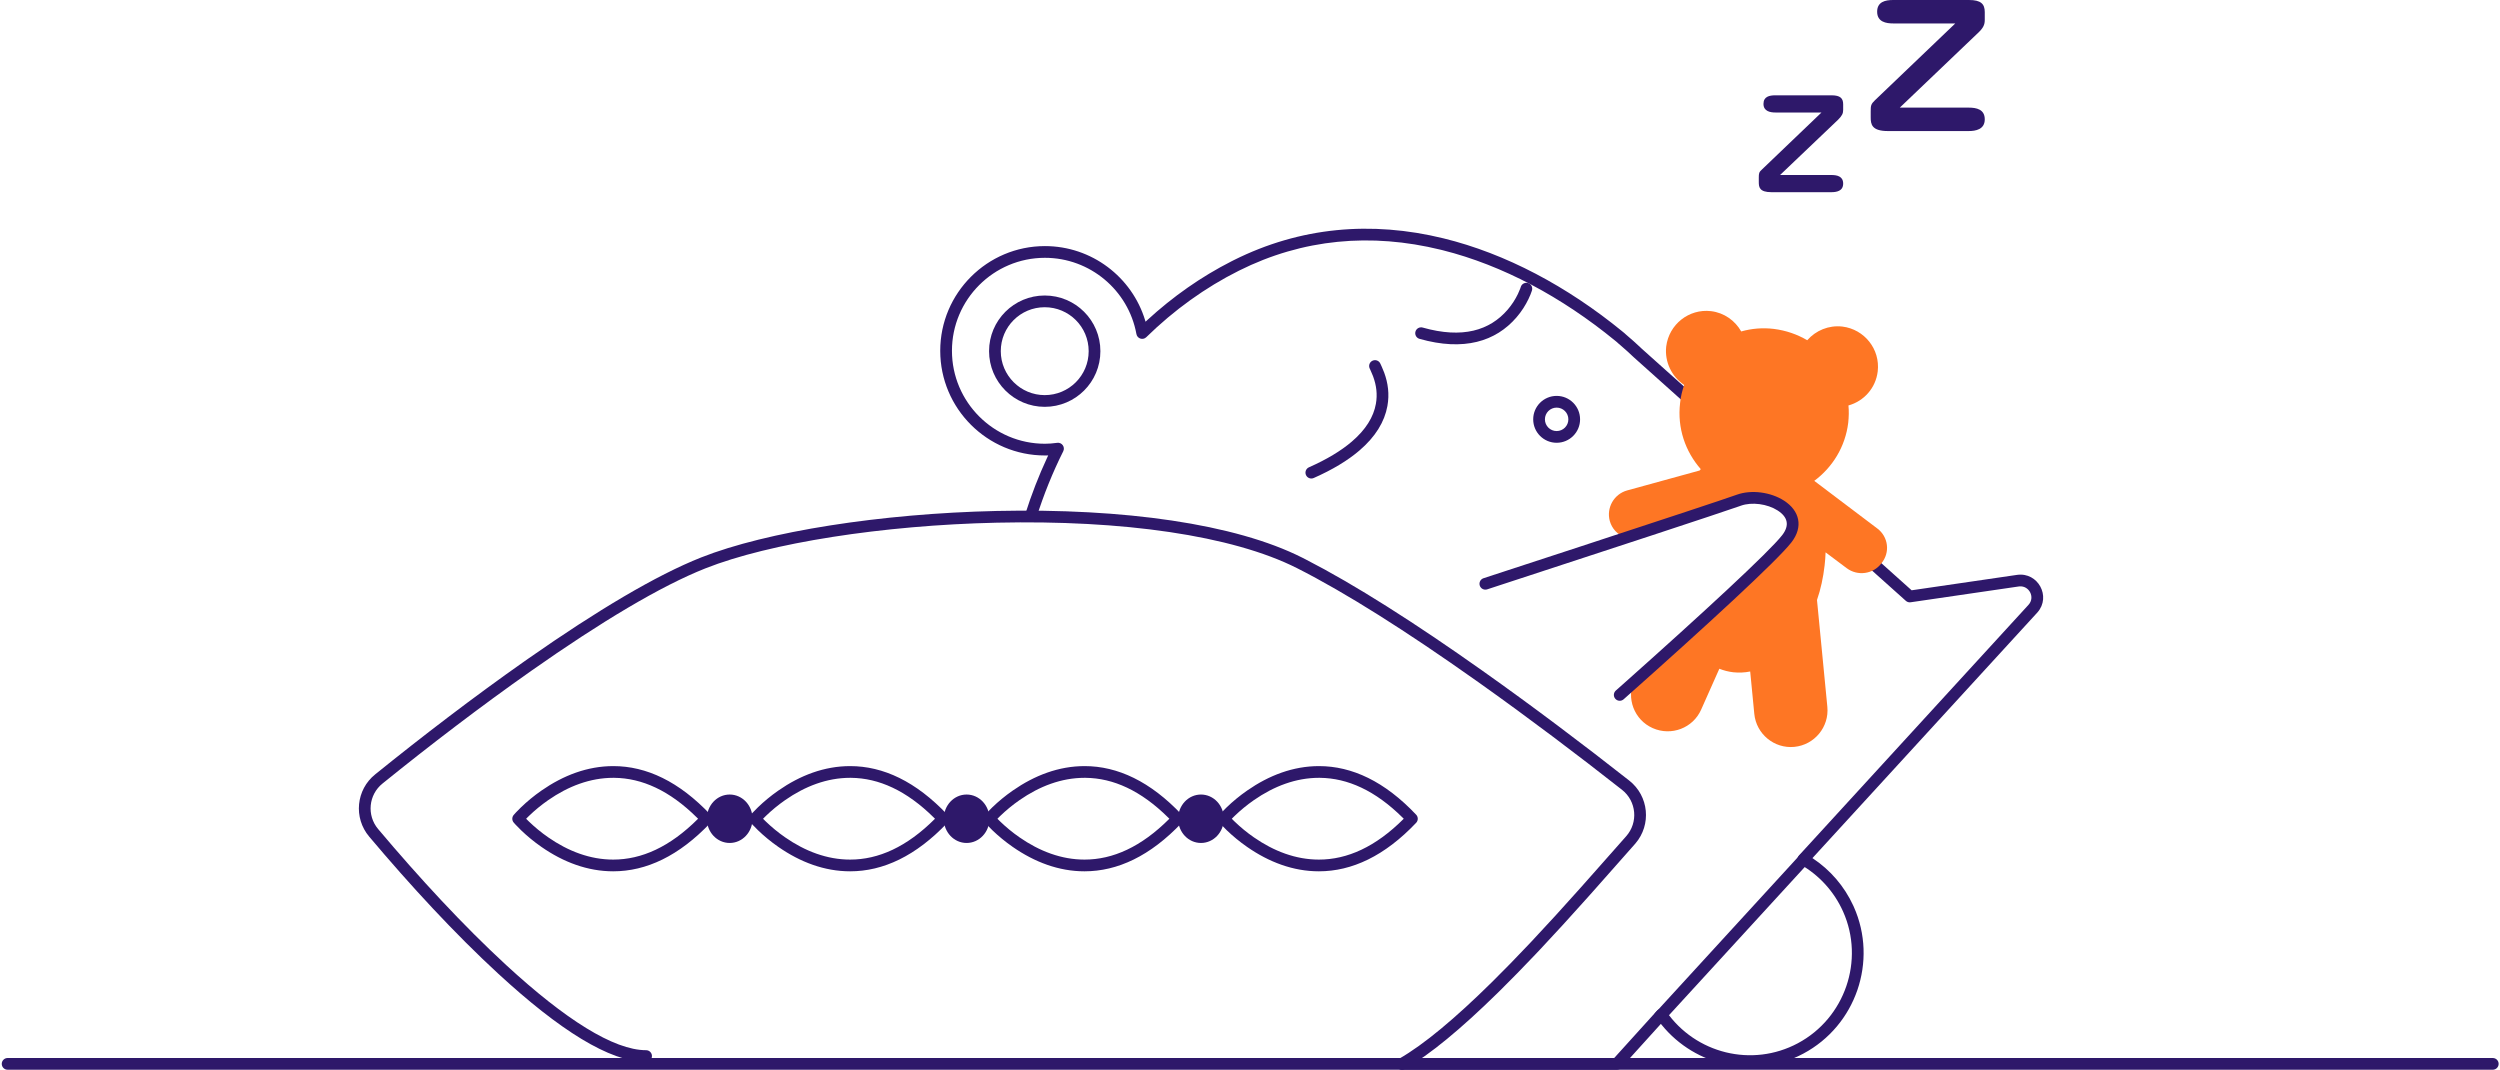 <svg width="1280" height="548" viewBox="0 0 1280 548" fill="none" xmlns="http://www.w3.org/2000/svg">
<path fill-rule="evenodd" clip-rule="evenodd" d="M932.6 57.6H909C906.4 57.6 902.9 57 902.9 53.2C902.9 49.4 906 48.8 909 48.8H937.7C942.2 48.8 943.7 50.3 943.7 53.4V56.3C943.7 58.1 943.1 59.3 941.1 61.3L911.4 89.6H937.6C940.5 89.6 943.7 90.2 943.7 94C943.7 97.9 940.2 98.4 937.6 98.4H907C900.8 98.4 900.5 95.8 900.5 93.2V90.9C900.5 88.8 900.6 88.1 902.2 86.7L932.6 57.6Z" fill="#2E186A"/>
<path fill-rule="evenodd" clip-rule="evenodd" d="M1001.1 12H969.3C965.8 12 961.1 11.3 961.1 6C961.1 0.9 965.3 0 969.3 0H1008.1C1014.2 0 1016.2 2 1016.2 6.2V10.2C1016.2 12.6 1015.5 14.3 1012.7 16.9L972.7 55.1H1008C1012 55.1 1016.2 56 1016.2 61.1C1016.2 66.3 1011.5 67.1 1008 67.1H966.6C958.3 67.1 957.8 63.6 957.8 60.1V57C957.8 54.1 957.9 53.3 960 51.3L1001.1 12Z" fill="#2E186A"/>
<path fill-rule="evenodd" clip-rule="evenodd" d="M631.658 133.217C665.701 116.195 702.099 112.987 739.076 122.036C770.98 129.844 802.478 146.649 830.661 169.707L831.61 170.486L831.707 170.57L832.638 171.41C835.145 173.531 837.56 175.679 839.762 177.759L840.54 178.5L978.754 302.228L1032.79 294.328C1043.48 292.858 1050.26 305.41 1043.23 313.483L1043.01 313.726L927.965 439.347L928.145 439.466C937.076 445.397 944.279 453.707 948.862 463.664L949.139 464.276C961.574 492.096 950.22 525.096 923.313 539.446C898.481 552.703 868.116 546.099 850.765 524.711L850.373 524.221L830.025 546.713C829.503 547.289 828.781 547.638 828.011 547.692L827.8 547.7H717.8C716.143 547.7 714.8 546.357 714.8 544.7C714.8 543.102 716.049 541.796 717.624 541.705L717.8 541.7L826.469 541.699L848.375 517.487C849.628 516.103 851.811 516.194 852.95 517.634L853.064 517.788C868.107 539.443 897.051 546.665 920.488 534.153C944.618 521.284 954.809 491.664 943.661 466.723C939.071 456.442 931.393 448.08 921.812 442.605C920.197 441.682 919.813 439.542 920.963 438.118L921.088 437.974L1038.59 309.673C1042.12 305.824 1038.95 299.72 1033.85 300.243L1033.63 300.268L978.234 308.368C977.422 308.487 976.599 308.267 975.956 307.766L975.799 307.635L836.499 182.935L836.422 182.864C834.335 180.86 832.011 178.766 829.527 176.64L828.693 175.93L827.748 175.078L826.853 174.344C799.641 152.081 769.319 135.817 738.705 128.126L737.649 127.864C702.009 119.141 667.064 122.222 634.342 138.583C617.115 147.196 601.127 158.716 586.899 172.644C585.18 174.326 582.28 173.404 581.849 171.038C577.758 148.586 558.072 132 535 132C508.757 132 487.4 153.357 487.4 179.6C487.4 205.843 508.757 227.2 535 227.2C536.981 227.2 538.987 227.042 541.295 226.727C543.684 226.402 545.462 228.885 544.383 231.042C538.945 241.918 534.377 253.251 530.66 265.004C530.161 266.584 528.475 267.46 526.895 266.96C525.316 266.461 524.44 264.775 524.94 263.195C528.088 253.241 531.833 243.576 536.186 234.224L536.682 233.166L536.367 233.179L535.683 233.195L535 233.2C505.443 233.2 481.4 209.157 481.4 179.6C481.4 150.043 505.443 126 535 126C558.905 126 579.573 141.803 586.316 164.026L586.518 164.713L587.344 163.951C600.506 151.844 615.026 141.67 630.548 133.777L631.658 133.217Z" fill="#2E186A"/>
<path fill-rule="evenodd" clip-rule="evenodd" d="M534.9 151.3C519.143 151.3 506.4 164.043 506.4 179.8C506.4 195.524 519.21 208.3 534.9 208.3C550.657 208.3 563.4 195.557 563.4 179.8C563.4 164.043 550.657 151.3 534.9 151.3ZM534.9 157.3C547.343 157.3 557.4 167.357 557.4 179.8C557.4 192.243 547.343 202.3 534.9 202.3C522.521 202.3 512.4 192.207 512.4 179.8C512.4 167.357 522.457 157.3 534.9 157.3Z" fill="#2E186A"/>
<path fill-rule="evenodd" clip-rule="evenodd" d="M702.991 184.575C704.496 184.038 706.146 184.775 706.761 186.227L706.825 186.391C706.726 186.114 708.077 189.056 708.716 190.801C710.68 196.162 711.443 201.831 710.35 207.888C708.902 215.912 704.278 223.622 695.93 230.74C690.009 235.788 682.287 240.47 672.612 244.744C671.097 245.414 669.326 244.728 668.656 243.213C667.986 241.697 668.672 239.926 670.187 239.256C679.357 235.205 686.586 230.822 692.037 226.174C699.359 219.932 703.251 213.442 704.445 206.823C705.329 201.925 704.706 197.298 703.082 192.865L702.894 192.374C702.287 190.842 701.189 188.449 701.175 188.409C700.618 186.849 701.431 185.132 702.991 184.575Z" fill="#2E186A"/>
<path fill-rule="evenodd" clip-rule="evenodd" d="M778.619 146.965C779.08 145.374 780.744 144.457 782.335 144.919C783.926 145.38 784.843 147.044 784.381 148.635L784.272 148.994C783.967 149.951 783.423 151.356 782.598 153.075C781.058 156.282 779.032 159.485 776.453 162.481C765.786 174.871 749.425 179.911 726.781 173.486C725.187 173.034 724.262 171.375 724.714 169.781C725.166 168.187 726.825 167.262 728.419 167.714C748.799 173.497 762.753 169.198 771.906 158.566C774.119 155.995 775.866 153.234 777.189 150.478C777.649 149.519 778.022 148.635 778.314 147.849L778.474 147.406L778.619 146.965Z" fill="#2E186A"/>
<path fill-rule="evenodd" clip-rule="evenodd" d="M797 202.7C790.373 202.7 785 208.073 785 214.7C785 221.328 790.373 226.7 797 226.7C803.627 226.7 809 221.328 809 214.7C809 208.073 803.627 202.7 797 202.7ZM797 208.7C800.314 208.7 803 211.386 803 214.7C803 218.014 800.314 220.7 797 220.7C793.686 220.7 791 218.014 791 214.7C791 211.386 793.686 208.7 797 208.7Z" fill="#2E186A"/>
<path fill-rule="evenodd" clip-rule="evenodd" d="M921.888 437.373C923.007 436.152 924.905 436.069 926.127 437.188C927.301 438.264 927.423 440.06 926.436 441.283L926.312 441.426L852.012 522.526C850.893 523.748 848.995 523.831 847.773 522.712C846.599 521.636 846.477 519.84 847.464 518.617L847.588 518.473L921.888 437.373Z" fill="#2E186A"/>
<path fill-rule="evenodd" clip-rule="evenodd" d="M961.2 270.6L928.9 246.2C938.2 239.3 944.8 228.8 946.3 216.4C946.6 213.4 946.7 210.5 946.4 207.6C954.3 205.4 960.4 198.7 961.4 190.1C962.7 178.8 954.6 168.6 943.3 167.2C936.3 166.4 929.7 169.2 925.3 174.2C920.2 171.2 914.5 169.2 908.2 168.4C902.4 167.7 896.8 168.2 891.5 169.7C888.4 164.2 882.8 160.1 876 159.3C864.7 158 854.5 166.1 853.1 177.4C852.2 185.4 856 192.9 862.3 197.1C861.3 200 860.5 203.1 860.2 206.4C858.7 219.2 862.9 231.2 870.8 240.2C870.6 240.4 870.4 240.7 870.2 240.9L833.1 251.1C826.3 253 822.4 260 824.2 266.7C825.3 270.7 828.2 273.7 831.8 275.1C859.9 265.9 883.9 258 888.9 256.1C902.3 251.2 924.6 261.6 913.4 275.9C905.7 285.8 862.5 324.9 836.7 348C832.5 357.5 836.7 368.6 846.2 372.8C855.7 377 866.8 372.8 871 363.3L880.3 342.4C882.6 343.3 884.9 343.9 887.4 344.2C890.3 344.5 893.2 344.4 896.1 343.8L898.2 365.5C899.2 375.8 908.4 383.4 918.7 382.4C929 381.4 936.6 372.2 935.6 361.9L930.3 307.2C932.2 301.7 933.5 295.7 934.2 289.5C934.5 287.2 934.6 285 934.7 282.8L945.5 290.9C951.1 295.1 959.1 294 963.3 288.4C967.9 282.8 966.8 274.8 961.2 270.6Z" fill="#FE7624"/>
<path fill-rule="evenodd" clip-rule="evenodd" d="M889.288 253.276C896.718 250.614 906.617 251.953 913.398 256.314C921.389 261.453 923.453 269.717 917.169 277.74C909.955 287.027 873.752 320.341 831.292 358.043C830.053 359.143 828.157 359.031 827.057 357.792C825.957 356.553 826.069 354.657 827.308 353.556L832.3 349.118C872.007 313.77 905.85 282.531 912.438 274.05C916.408 268.981 915.337 264.695 910.152 261.36C904.902 257.984 896.942 256.907 891.32 258.921L890.479 259.22C880.027 262.895 825.14 280.946 761.431 301.752C759.856 302.266 758.163 301.406 757.648 299.831C757.134 298.256 757.994 296.562 759.569 296.048L809.849 279.598C851.974 265.788 883.581 255.34 889.288 253.276Z" fill="#2E186A"/>
<path fill-rule="evenodd" clip-rule="evenodd" d="M510.246 261.613C575.3 260.165 632.382 268.172 666.753 285.522L668.473 286.398C693.545 299.247 724.365 318.878 759.058 343.439C784.892 361.727 810.48 381.03 834.151 399.639C844.232 407.543 845.647 422.227 837.296 431.904L815.787 456.221L812.758 459.619C804.116 469.295 796.365 477.792 788.687 485.952L786.173 488.614C779.921 495.21 773.921 501.353 768.136 507.062L766.563 508.609C748.025 526.77 732.204 539.919 719.289 547.304C717.851 548.127 716.018 547.627 715.196 546.189C714.373 544.751 714.873 542.918 716.311 542.096C729.033 534.821 745.045 521.418 763.921 502.792C770.04 496.754 776.407 490.22 783.066 483.169L784.317 481.84C792.25 473.41 800.268 464.61 809.283 454.502L820.286 442.084C825.484 436.202 831.015 429.938 832.562 428.202C838.89 421.115 837.908 410.209 830.446 404.358C807.688 386.467 783.153 367.933 758.349 350.292L755.592 348.336C720.322 323.368 689.106 303.542 664.048 290.878C630.749 274.068 574.536 266.184 510.379 267.612C451.859 268.914 393.99 278.014 361.205 290.989C338.231 300.09 307.638 318.425 271.987 343.479C246.026 361.725 219.725 381.862 195.874 401.143C188.701 406.881 187.673 417.447 193.595 424.468C214.572 449.379 237.222 473.91 259.22 494.168C289.33 521.897 314.205 537.7 330.8 537.7C332.457 537.7 333.8 539.043 333.8 540.7C333.8 542.357 332.457 543.7 330.8 543.7C312.14 543.7 286.373 527.33 255.155 498.582C232.939 478.123 210.132 453.421 189.007 428.334C180.913 418.737 182.316 404.305 192.114 396.467C216.05 377.118 242.452 356.903 268.538 338.57L270.692 337.06C305.779 312.527 335.946 294.541 358.996 285.41C392.542 272.134 451.075 262.93 510.246 261.613Z" fill="#2E186A"/>
<path fill-rule="evenodd" clip-rule="evenodd" d="M314.011 392.245C300.843 392.245 288.47 396.951 277.243 404.759C273.338 407.475 269.85 410.382 266.82 413.294C265.888 414.189 265.056 415.031 264.329 415.804L264.023 416.131C263.534 416.658 263.193 417.045 263.005 417.268C262.065 418.384 262.065 420.016 263.005 421.132L263.243 421.409C263.436 421.628 263.696 421.917 264.021 422.267C264.817 423.126 265.75 424.078 266.813 425.1C269.839 428.006 273.321 430.908 277.221 433.619C288.435 441.413 300.799 446.111 313.967 446.111C330.876 446.111 347.649 438.278 363.777 421.264C364.873 420.108 364.874 418.298 363.781 417.14C347.683 400.093 330.922 392.245 314.011 392.245ZM314.529 398.247C328.678 398.398 342.845 404.747 356.846 418.623L357.42 419.195L357.371 419.245C343 433.632 328.467 440.111 313.967 440.111C302.168 440.111 290.932 435.842 280.646 428.692C277.02 426.173 273.778 423.471 270.97 420.773L270.609 420.424C270.373 420.193 270.144 419.968 269.923 419.747L269.384 419.199L269.603 418.977L270.266 418.313C270.495 418.087 270.732 417.856 270.977 417.62C273.79 414.917 277.038 412.21 280.668 409.685C290.969 402.522 302.213 398.245 314.011 398.245L314.529 398.247Z" fill="#2E186A"/>
<path fill-rule="evenodd" clip-rule="evenodd" d="M373.6 431.6C380.062 431.6 385.3 426.048 385.3 419.2C385.3 412.351 380.062 406.8 373.6 406.8C367.138 406.8 361.9 412.351 361.9 419.2C361.9 426.048 367.138 431.6 373.6 431.6Z" fill="#2E186A"/>
<path fill-rule="evenodd" clip-rule="evenodd" d="M435.267 392.245C422.098 392.245 409.733 396.951 398.519 404.761C394.619 407.476 391.137 410.384 388.111 413.296C387.048 414.319 386.115 415.273 385.319 416.133L384.756 416.751C384.559 416.972 384.408 417.146 384.303 417.27C383.365 418.387 383.366 420.017 384.305 421.132L384.543 421.409C384.736 421.628 384.996 421.917 385.321 422.267C386.117 423.126 387.05 424.078 388.113 425.1C391.139 428.006 394.621 430.908 398.521 433.619C409.735 441.413 422.099 446.111 435.267 446.111C452.176 446.111 468.949 438.278 485.077 421.264C486.174 420.108 486.174 418.296 485.079 417.138C468.951 400.093 452.177 392.245 435.267 392.245ZM435.785 398.247C449.935 398.398 464.115 404.748 478.143 418.625L478.718 419.197L478.671 419.245C464.3 433.632 449.767 440.111 435.267 440.111C423.468 440.111 412.232 435.842 401.946 428.692C398.32 426.173 395.078 423.471 392.27 420.773L391.909 420.424C391.673 420.193 391.444 419.968 391.223 419.747L390.682 419.197L390.9 418.975C391.325 418.542 391.783 418.089 392.272 417.619C395.08 414.916 398.323 412.209 401.948 409.684C412.234 402.521 423.469 398.245 435.267 398.245L435.785 398.247Z" fill="#2E186A"/>
<path fill-rule="evenodd" clip-rule="evenodd" d="M494.9 431.6C501.362 431.6 506.6 426.048 506.6 419.2C506.6 412.351 501.362 406.8 494.9 406.8C488.438 406.8 483.2 412.351 483.2 419.2C483.2 426.048 488.438 431.6 494.9 431.6Z" fill="#2E186A"/>
<path fill-rule="evenodd" clip-rule="evenodd" d="M555.311 392.245C542.143 392.245 529.77 396.951 518.543 404.759C514.638 407.475 511.15 410.382 508.12 413.294C507.188 414.189 506.356 415.031 505.629 415.804L505.323 416.131C504.834 416.658 504.493 417.045 504.305 417.268C503.365 418.384 503.365 420.016 504.305 421.132L504.543 421.409C504.736 421.628 504.996 421.917 505.321 422.267C506.117 423.126 507.05 424.078 508.113 425.1C511.139 428.006 514.621 430.908 518.521 433.619C529.735 441.413 542.099 446.111 555.267 446.111C572.176 446.111 588.949 438.278 605.077 421.264C606.173 420.108 606.174 418.298 605.081 417.14C588.983 400.093 572.222 392.245 555.311 392.245ZM555.829 398.247C569.978 398.398 584.145 404.747 598.146 418.623L598.72 419.195L598.671 419.245C584.3 433.632 569.767 440.111 555.267 440.111C543.468 440.111 532.232 435.842 521.946 428.692C518.32 426.173 515.078 423.471 512.27 420.773L511.909 420.424C511.673 420.193 511.444 419.968 511.223 419.747L510.684 419.199L510.903 418.977L511.566 418.313C511.795 418.087 512.032 417.856 512.277 417.62C515.09 414.917 518.338 412.21 521.968 409.685C532.269 402.522 543.513 398.245 555.311 398.245L555.829 398.247Z" fill="#2E186A"/>
<path fill-rule="evenodd" clip-rule="evenodd" d="M614.9 431.6C621.362 431.6 626.6 426.048 626.6 419.2C626.6 412.351 621.362 406.8 614.9 406.8C608.438 406.8 603.2 412.351 603.2 419.2C603.2 426.048 608.438 431.6 614.9 431.6Z" fill="#2E186A"/>
<path fill-rule="evenodd" clip-rule="evenodd" d="M675.311 392.245C662.143 392.245 649.77 396.951 638.543 404.759C634.638 407.475 631.15 410.382 628.12 413.294C627.188 414.189 626.356 415.031 625.629 415.804L625.323 416.131C624.834 416.658 624.493 417.045 624.305 417.268C623.365 418.384 623.365 420.016 624.305 421.132L624.543 421.409C624.736 421.628 624.996 421.917 625.321 422.267C626.117 423.126 627.05 424.078 628.113 425.1C631.139 428.006 634.621 430.908 638.521 433.619C649.735 441.413 662.099 446.111 675.267 446.111C692.176 446.111 708.949 438.278 725.077 421.264C726.173 420.108 726.174 418.298 725.081 417.14C708.983 400.093 692.222 392.245 675.311 392.245ZM675.829 398.247C689.978 398.398 704.145 404.747 718.146 418.623L718.72 419.195L718.671 419.245C704.3 433.632 689.767 440.111 675.267 440.111C663.468 440.111 652.232 435.842 641.946 428.692C638.32 426.173 635.078 423.471 632.27 420.773L631.909 420.424C631.673 420.193 631.444 419.968 631.223 419.747L630.684 419.199L630.903 418.977L631.566 418.313C631.795 418.087 632.032 417.856 632.277 417.62C635.09 414.917 638.338 412.21 641.968 409.685C652.269 402.522 663.513 398.245 675.311 398.245L675.829 398.247Z" fill="#2E186A"/>
<path fill-rule="evenodd" clip-rule="evenodd" d="M1276.3 541.7C1277.96 541.7 1279.3 543.043 1279.3 544.7C1279.3 546.298 1278.05 547.604 1276.48 547.695L1276.3 547.7H3.9C2.243 547.7 0.9 546.357 0.9 544.7C0.9 543.103 2.149 541.797 3.724 541.705L3.9 541.7H1276.3Z" fill="#2E186A"/>
</svg>
